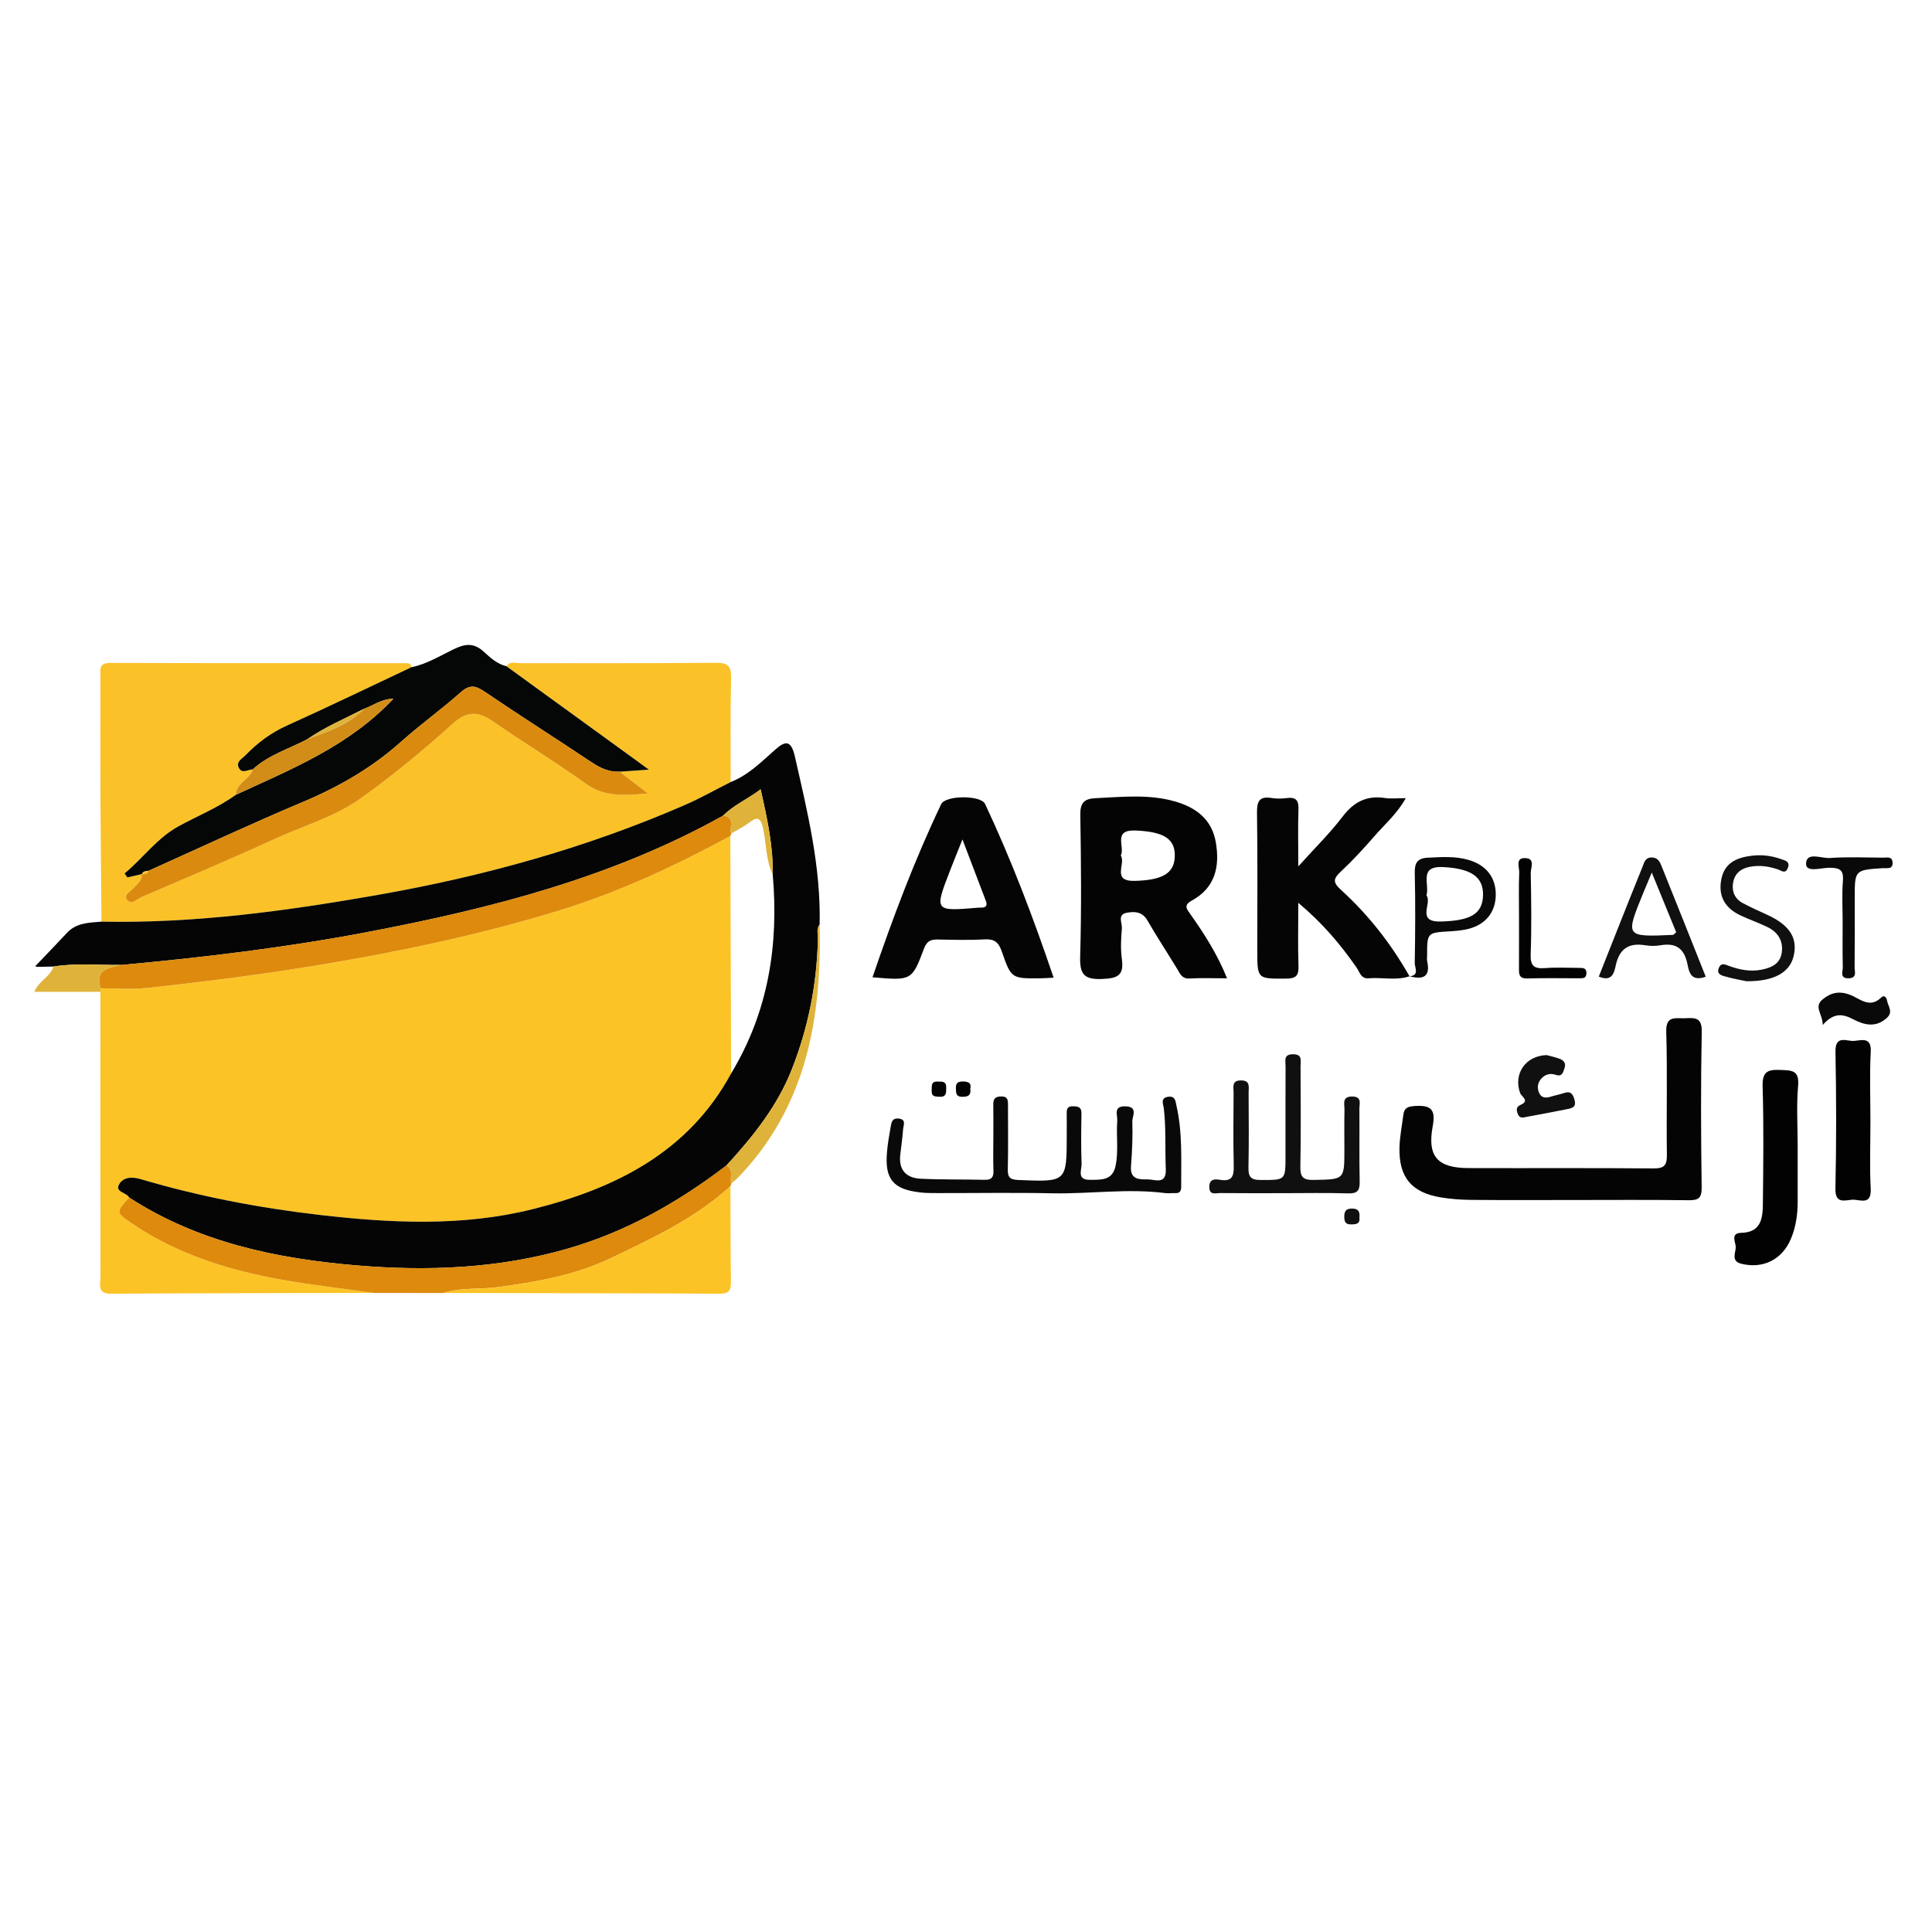 <?xml version="1.0" encoding="utf-8"?>
<!-- Generator: Adobe Illustrator 16.0.0, SVG Export Plug-In . SVG Version: 6.00 Build 0)  -->
<!DOCTYPE svg PUBLIC "-//W3C//DTD SVG 1.1//EN" "http://www.w3.org/Graphics/SVG/1.1/DTD/svg11.dtd">
<svg version="1.1" id="Layer_1" xmlns="http://www.w3.org/2000/svg" xmlns:xlink="http://www.w3.org/1999/xlink" x="0px" y="0px"
	 width="1400px" height="1400px" viewBox="0 0 1400 1400" enable-background="new 0 0 1400 1400" xml:space="preserve">
<g>
	<path fill-rule="evenodd" clip-rule="evenodd" fill="#FCC326" d="M271.098,936.91c-63.552,0.138-127.104,0.125-190.654,0.557
		c-10.13,0.068-7.643-6.486-7.649-11.769c-0.076-69.002-0.037-138.001-0.025-207.001c0.053-0.846,0.104-1.691,0.157-2.537
		c11.256-0.036,22.618,0.912,33.751-0.281c42.031-4.498,83.95-9.876,125.68-16.801c57.809-9.597,114.98-21.698,171.1-38.767
		c44.037-13.394,85.429-32.665,125.755-54.503c0.192,57.361,0.385,114.723,0.577,172.084
		c-31.125,57.412-84.453,83.511-143.939,98.355c-50.698,12.65-102.709,10.108-154.354,4.127
		c-43.93-5.086-87.243-13.396-129.681-25.953c-6.199-1.836-12.63-1.493-15.549,3.904c-3.048,5.633,5.5,5.705,7.386,9.482
		c-9.913,10.736-9.918,10.74,2.88,19.35c32.48,21.848,68.995,33.175,106.996,40.035C225.905,931.236,248.565,933.724,271.098,936.91
		z"/>
	<path fill-rule="evenodd" clip-rule="evenodd" fill="#FAC228" d="M73.522,667.859c-0.264-31.67-0.615-63.34-0.764-95.012
		c-0.128-27.527-0.031-55.057-0.021-82.586c0.003-4.91-1.201-9.916,7.013-9.889c71.325,0.23,142.651,0.143,213.977,0.174
		c2.036,0,4.254,0.008,4.452,2.932c-30.009,14.133-59.866,28.616-90.113,42.227c-11.69,5.261-21.452,12.572-30.186,21.586
		c-2.439,2.517-7.062,4.63-4.808,9.108c2.352,4.672,6.631,1.115,10.066,1.167c-2.02,7.457-12.131,9.54-12.158,18.315
		c-12.824,9.297-27.505,15.21-41.315,22.713c-15.85,8.611-25.955,23.226-39.416,34.342c0.677,0.954,1.353,1.907,2.028,2.86
		c3.428-0.779,6.856-1.562,10.284-2.338c0.826,4.54-2.829,6.567-5.143,9.417c-2.249,2.775-7.852,5.155-5.618,8.714
		c3.101,4.942,7.438-0.093,10.828-1.549c32.196-13.834,64.496-27.456,96.339-42.068c20.849-9.567,43.521-15.977,62.208-29.287
		c23.36-16.639,45.611-35.045,66.923-54.26c10.782-9.722,18.75-8.859,29.469-1.427c21.943,15.212,44.877,29.025,66.502,44.661
		c13.88,10.038,28.195,8.849,45.384,7.305c-7.961-6.175-14.146-10.969-20.329-15.764c6.311-0.448,12.623-0.897,21.062-1.498
		c-5.856-4.268-9.786-7.145-13.728-10.006c-29.839-21.649-59.679-43.298-89.519-64.945c2.75-3.952,6.878-2.167,10.348-2.177
		c47.175-0.13,94.353,0.157,141.524-0.299c9.006-0.088,11.153,2.682,10.956,11.271c-0.575,25.035-0.248,50.093-0.275,75.14
		c-11.105,5.596-21.971,11.744-33.357,16.7c-71.361,31.059-145.817,51.649-222.359,65.097
		C207.522,660.123,141.03,669.22,73.522,667.859z"/>
	<path fill-rule="evenodd" clip-rule="evenodd" fill="#040504" d="M73.522,667.859c67.508,1.36,134-7.736,200.254-19.375
		c76.542-13.447,150.998-34.038,222.359-65.097c11.386-4.957,22.252-11.104,33.357-16.7c12.769-4.977,22.154-14.558,32.152-23.378
		c7.036-6.206,11.495-7.645,14.309,4.712c9.155,40.209,18.981,80.214,17.981,121.867c-2.535,3.349-1.175,7.224-1.259,10.844
		c-0.751,32.601-6.981,64.029-18.99,94.402c-10.567,26.726-28.14,48.521-47.225,69.364c-35.029,26.802-72.903,48.206-115.533,60.433
		c-50.03,14.352-101.244,16.348-152.594,12.014c-58.117-4.902-114.591-16.693-164.684-49.137c-1.885-3.777-10.434-3.85-7.386-9.482
		c2.919-5.397,9.35-5.74,15.549-3.904c42.438,12.558,85.751,20.867,129.681,25.953c51.646,5.981,103.656,8.523,154.354-4.127
		c59.486-14.845,112.814-40.943,143.938-98.354c26.942-44.539,34.636-93.103,30.164-144.213c0.376-20.607-3.988-40.472-8.747-61.736
		c-9.589,7.292-19.57,11.349-27.123,19.07c-80.397,44.853-168.123,67.306-257.628,84.347
		c-59.068,11.246-118.681,18.406-178.52,23.872c-16.421,0.233-32.888-1.526-49.249,1.18c-4.241,0.07-8.48,0.142-12.708,0.223
		c0.011,0.01,0.245-0.649,0.245-0.649l-0.681,0.159c7.681-8.055,15.443-16.033,23.019-24.186
		C55.427,668.57,64.58,668.634,73.522,667.859z"/>
	<path fill-rule="evenodd" clip-rule="evenodd" fill="#040706" d="M183.138,557.566c-3.435-0.052-7.714,3.505-10.066-1.167
		c-2.254-4.479,2.369-6.591,4.808-9.108c8.734-9.014,18.496-16.325,30.186-21.586c30.247-13.611,60.104-28.094,90.113-42.227
		c11.045-2.233,20.567-8.197,30.501-12.982c8.035-3.868,14.401-5.074,21.836,1.716c4.647,4.246,9.706,8.991,16.421,10.541
		c29.842,21.647,59.682,43.296,89.521,64.945c3.942,2.861,7.872,5.738,13.728,10.006c-8.439,0.601-14.751,1.05-21.057,1.498
		c-7.854,0.409-14.316-2.735-20.756-7.032c-25.705-17.159-51.824-33.705-77.386-51.069c-6.563-4.456-10.73-5.084-17.045,0.51
		c-14.066,12.465-29.431,23.468-43.438,35.994c-21.123,18.887-45.013,32.582-71.072,43.546
		c-37.608,15.825-74.575,33.172-111.816,49.87c-1.874,0.309-3.976,0.177-4.828,2.48l-0.227-0.044
		c-3.428,0.779-6.856,1.562-10.284,2.341c-0.675-0.953-1.352-1.907-2.028-2.86c13.461-11.116,23.566-25.73,39.416-34.342
		c13.81-7.503,28.492-13.416,41.313-22.71c40.183-18.595,81.653-35.094,114.106-69.559c-9.059,0.216-14.787,5.074-21.384,7.334
		c-13.792,7.066-28.135,13.109-40.968,21.968C209.399,542.697,194.54,547.011,183.138,557.566z"/>
	<path fill-rule="evenodd" clip-rule="evenodd" fill="#040404" d="M889.172,708.925c-9.886,0-18.546-0.36-27.159,0.13
		c-5.511,0.311-6.805-3.326-8.964-6.908c-7.097-11.768-14.734-23.218-21.568-35.133c-3.722-6.491-9.34-6.631-15.021-5.582
		c-7.011,1.295-3.182,7.4-3.506,11.234c-0.627,7.461-1.01,15.129,0.006,22.505c1.637,11.897-3.376,13.788-14.267,14.231
		c-13.141,0.534-16.333-3.348-15.962-16.227c0.987-34.209,0.666-68.472,0.107-102.702c-0.143-8.787,2.863-11.707,11.07-12.087
		c19.158-0.885,38.332-3.049,57.221,2.28c15.546,4.385,27.089,13.016,29.944,29.937c2.937,17.416-0.568,32.694-17.242,41.864
		c-6.444,3.544-4.01,6.05-1.101,10.173C872.751,676.835,882.127,691.44,889.172,708.925z M812.182,619.955
		c3.816,5.949-7.001,18.818,10.129,18.364c20.023-0.532,28.748-5.427,29-17.987c0.26-12.813-8.462-17.631-28.292-18.512
		C806,601.065,815.381,613.449,812.182,619.955z"/>
	<path fill-rule="evenodd" clip-rule="evenodd" fill="#040504" d="M1021.408,707.446c-9.751,3.307-19.799,0.618-29.67,1.466
		c-5.576,0.48-6.471-4.555-8.68-7.73c-11.623-16.718-24.586-32.163-42.271-46.971c0,16.791-0.35,31.229,0.15,45.639
		c0.244,6.959-1.574,9.244-8.913,9.285c-20.95,0.118-20.948,0.496-20.948-20.688c0-33.033,0.284-66.073-0.201-99.101
		c-0.122-8.33,1.302-12.597,10.6-11.077c3.664,0.598,7.56,0.478,11.264,0.017c6.966-0.87,8.395,2.336,8.177,8.629
		c-0.434,12.479-0.13,24.982-0.13,40.896c12.061-13.386,22.932-24.029,32.053-36.006c8.14-10.692,17.481-15.565,30.762-13.545
		c4.494,0.684,9.178,0.107,15.063,0.107c-6.163,11.192-15.254,18.948-22.901,27.765c-7.658,8.834-15.625,17.472-24.16,25.441
		c-5.568,5.202-5.878,7.827,0.199,13.347c19.889,18.063,36.295,39.121,49.58,62.538L1021.408,707.446z"/>
	<path fill-rule="evenodd" clip-rule="evenodd" fill="#040404" d="M1140.354,869.57c-24.661,0-49.323,0.138-73.982-0.083
		c-7.486-0.066-15.051-0.596-22.424-1.829c-21.181-3.539-30.383-14.636-29.831-36.189c0.2-7.886,1.816-15.734,2.789-23.601
		c0.633-5.091,3.321-6.101,8.481-6.425c11.528-0.723,15.104,2.498,12.824,14.651c-4.112,21.919,3.477,30.261,25.829,30.341
		c44.723,0.162,89.452-0.159,134.173,0.24c7.938,0.068,9.771-2.367,9.668-9.902c-0.404-29.672,0.431-59.369-0.456-89.021
		c-0.358-11.981,6.563-9.707,13.398-9.903c6.929-0.2,12.538-1.122,12.324,9.72c-0.74,37.604-0.583,75.235-0.054,112.847
		c0.115,8.327-2.785,9.413-9.979,9.313C1195.531,869.34,1167.94,869.57,1140.354,869.57z"/>
	<path fill-rule="evenodd" clip-rule="evenodd" fill="#050505" d="M763.503,708.464c-3.802,0.188-6.655,0.429-9.511,0.453
		c-20.937,0.196-21.245,0.289-28.066-19.482c-2.287-6.633-5.366-9.143-12.471-8.731c-11.249,0.649-22.566,0.311-33.85,0.11
		c-5.079-0.09-7.922,0.935-10.049,6.597c-8.754,23.311-9.084,23.188-37.309,20.767c14.633-42.752,30.367-84.839,49.778-125.468
		c3.107-6.505,28.725-6.643,31.79-0.14C732.984,623.257,748.85,665.249,763.503,708.464z M697.429,608.26
		c-3.61,9.05-6.365,15.779-8.986,22.557c-11.444,29.599-11.431,29.604,20.476,26.924c0.826-0.068,1.66-0.037,2.491-0.051
		c3.57-0.071,4.064-2.025,2.97-4.905C708.978,638.579,703.565,624.377,697.429,608.26z"/>
	<path fill-rule="evenodd" clip-rule="evenodd" fill="#DD8A0D" d="M93.65,867.809c50.093,32.443,106.567,44.234,164.684,49.137
		c51.35,4.334,102.564,2.338,152.594-12.014c42.629-12.227,80.503-33.631,115.535-60.435c5.514,3.187,2.177,8.712,3.44,13.021
		c-0.052,0.713-0.255,1.38-0.61,2c-25.156,23.201-55.814,37.387-86.126,51.961c-26.07,12.536-54.176,17.497-82.714,21.265
		c-13.066,1.726-26.461,0.118-39.22,4.209c-16.711-0.013-33.423-0.026-50.135-0.039c-22.533-3.189-45.193-5.677-67.572-9.72
		c-38.001-6.86-74.516-18.188-106.996-40.035C83.732,878.549,83.737,878.545,93.65,867.809z"/>
	<path fill-rule="evenodd" clip-rule="evenodd" fill="#FCC326" d="M321.233,936.952c12.759-4.091,26.153-2.483,39.22-4.209
		c28.539-3.768,56.644-8.729,82.714-21.265c30.312-14.574,60.97-28.76,86.126-51.961c0.091,22.969,0.054,45.937,0.359,68.899
		c0.078,5.896-0.786,9.079-7.984,9.042C454.858,937.1,388.046,937.074,321.233,936.952z"/>
	<path fill-rule="evenodd" clip-rule="evenodd" fill="#090909" d="M719.814,824.531c0.009-7.941,0.102-15.886-0.031-23.828
		c-0.066-3.937,0.848-6.076,5.51-6.18c5.108-0.115,5.138,2.772,5.131,6.324c-0.032,15.468,0.24,30.942-0.135,46.399
		c-0.145,5.927,1.546,7.569,7.615,7.822c35.104,1.461,35.095,1.647,35.097-32.903c0-5.016,0.071-10.033-0.022-15.048
		c-0.059-3.233,0.271-5.571,4.572-5.472c3.88,0.092,6.216,0.611,6.123,5.354c-0.232,12.119-0.375,24.256,0.086,36.361
		c0.166,4.391-3.766,11.693,6.138,11.593c8.173-0.084,16.293,0.556,18.507-10.195c2.221-10.785,0.36-21.688,1.208-32.488
		c0.326-4.146-3.213-10.822,5.905-10.594c9.477,0.237,4.878,7.31,5,11.008c0.358,10.813-0.127,21.691-0.955,32.491
		c-0.768,10.04,6.562,9.423,12.386,9.475c5.128,0.043,13.308,4.041,12.829-7.445c-0.604-14.59,0.253-29.223-1.399-43.811
		c-0.348-3.059-2.971-7.98,3.462-8.675c5.01-0.539,4.995,3.576,5.689,6.621c4.414,19.357,3.33,39.048,3.404,58.67
		c0.01,3.01-0.966,4.726-4.272,4.576c-2.503-0.112-5.052,0.26-7.519-0.054c-27.267-3.454-54.515,0.73-81.787,0.167
		c-27.578-0.566-55.18-0.108-82.771-0.143c-4.176-0.007-8.381,0.015-12.52-0.448c-20.061-2.253-26.153-9.739-24.261-29.891
		c0.545-5.812,1.521-11.594,2.555-17.345c0.573-3.187,0.862-6.881,5.865-6.312c5.749,0.651,3.42,4.748,3.213,7.594
		c-0.453,6.229-1.359,12.423-2.07,18.632c-1.266,11.06,4.376,16.861,14.787,17.356c15.435,0.738,30.917,0.43,46.375,0.795
		c4.888,0.115,6.541-1.777,6.359-6.582C719.589,840.426,719.807,832.477,719.814,824.531z"/>
	<path fill-rule="evenodd" clip-rule="evenodd" fill="#101010" d="M930.596,864.611c-15.455,0-30.91,0.099-46.363-0.08
		c-3.213-0.037-8.039,1.885-7.93-4.616c0.104-5.976,4.462-5.511,7.939-4.949c9.127,1.471,9.933-3.336,9.764-10.665
		c-0.406-17.533-0.182-35.084-0.093-52.625c0.02-3.858-1.584-8.783,5.402-8.766c6.897,0.017,5.464,4.838,5.479,8.768
		c0.065,17.96,0.286,35.928-0.103,53.878c-0.146,6.626,1.065,9.496,8.677,9.501c18.156,0.005,18.156,0.459,18.156-17.315
		c0-21.72-0.044-43.44,0.044-65.158c0.018-3.795-1.677-8.618,5.402-8.639c7.094-0.021,5.441,4.824,5.457,8.621
		c0.09,24.226,0.343,48.456-0.128,72.674c-0.147,7.595,1.777,9.933,9.66,9.78c22.23-0.429,22.235-0.036,22.235-21.926
		c0-9.606-0.152-19.218,0.073-28.819c0.099-4.073-2.13-9.837,5.741-9.704c7.123,0.12,5.018,5.375,5.055,9.014
		c0.176,17.541-0.17,35.089,0.211,52.622c0.137,6.403-1.555,8.766-8.322,8.558C961.513,864.283,946.051,864.611,930.596,864.611z"/>
	<path fill-rule="evenodd" clip-rule="evenodd" fill="#020202" d="M1302.669,830.66c0,13.366,0.015,26.735-0.002,40.102
		c-0.013,9.268-1.284,18.338-4.902,26.927c-6.358,15.093-20.059,21.841-35.717,18.144c-8.038-1.896-4.214-8.069-4.256-12.182
		c-0.034-3.415-4.083-10.098,3.962-10.286c14.344-0.336,15.587-10.477,15.697-20.828c0.304-28.402,0.656-56.826-0.182-85.209
		c-0.309-10.45,3.302-12.416,12.595-12.007c8.206,0.358,14.139-0.146,13.114,11.502
		C1301.701,801.331,1302.669,816.038,1302.669,830.66z"/>
	<path fill-rule="evenodd" clip-rule="evenodd" fill="#020202" d="M1355.381,812.481c0,16.313-0.621,32.657,0.201,48.929
		c0.637,12.582-8.077,7.564-13.434,7.957c-5.463,0.402-12.371,3.152-12.133-8.021c0.705-33.028,0.695-66.09,0.029-99.12
		c-0.256-12.565,8.105-7.555,13.457-7.949c5.461-0.4,12.722-3.189,12.113,8.025C1354.711,778.982,1355.381,795.752,1355.381,812.481
		z"/>
	<path fill-rule="evenodd" clip-rule="evenodd" fill="#101010" d="M1236.05,707.77c-11.275,4.018-12.18-4.188-13.332-9.503
		c-2.409-11.124-8.376-15.198-19.367-13.3c-3.647,0.63-7.579,0.608-11.236,0.007c-11.842-1.944-18.591,2.51-21.247,14.45
		c-1.138,5.104-2.496,12.415-12.32,8.24c10.564-26.645,21.027-53.255,31.761-79.753c1.101-2.716,1.777-6.54,6.462-6.554
		c5.047-0.02,6.24,3.75,7.581,7.072C1214.939,654.662,1225.365,680.963,1236.05,707.77z M1196.938,632.297
		c-2.896,6.922-4.683,11.106-6.397,15.317c-12.776,31.344-12.771,31.352,21.678,29.856c0.594-0.027,1.15-0.89,2.412-1.927
		C1209.17,662.194,1203.61,648.607,1196.938,632.297z"/>
	<path fill-rule="evenodd" clip-rule="evenodd" fill="#090909" d="M1021.408,707.446l-0.027,0.013
		c7.423-0.613,3.741-6.379,3.795-9.511c0.373-21.748,0.52-43.51,0.018-65.25c-0.17-7.339,1.804-10.8,9.355-11.172
		c10.041-0.495,20.013-1.272,29.861,1.669c12.785,3.816,19.786,12.965,19.471,25.763c-0.302,12.163-7.342,20.989-19.828,24.146
		c-4.422,1.118-9.077,1.51-13.654,1.785c-16.264,0.98-16.266,0.907-16.269,17.806c0,1.255-0.229,2.562,0.037,3.755
		C1036.766,708.115,1031.029,710.013,1021.408,707.446z M1033.657,648.848c4.402,5.608-7.792,19.342,10.272,18.916
		c21.576-0.51,30.445-5.479,30.736-19.034c0.294-13.631-9.106-19.257-28.388-20.404
		C1027.484,627.21,1036.206,640.599,1033.657,648.848z"/>
	<path fill-rule="evenodd" clip-rule="evenodd" fill="#101010" d="M1265.617,711.047c-2.758-0.59-8.921-1.64-14.911-3.304
		c-2.925-0.812-7.253-1.675-5.082-6.577c1.701-3.844,4.602-2.174,7.413-1.166c7.537,2.703,15.212,4.279,23.309,2.695
		c7.479-1.465,13.805-4.309,14.842-12.832c1.029-8.491-3.107-14.534-10.543-18.134c-6.363-3.079-13.092-5.397-19.489-8.415
		c-11.183-5.277-16.313-14.001-13.776-26.429c2.432-11.923,11.523-15.521,22.089-16.801c7.128-0.863,14.178-0.022,20.96,2.377
		c3.018,1.066,7.045,1.699,5.069,6.628c-1.813,4.524-4.795,1.708-7.229,0.89c-6.837-2.302-13.646-3.26-20.87-1.738
		c-6.589,1.385-10.553,5.314-11.567,11.565c-1.01,6.206,1.297,11.608,7.168,14.683c5.524,2.893,11.187,5.542,16.882,8.091
		c16.778,7.521,22.975,16.855,19.867,30.182C1297.007,704.51,1285.842,711.178,1265.617,711.047z"/>
	<path fill-rule="evenodd" clip-rule="evenodd" fill="#090909" d="M1335.254,668.34c-0.003-10.006-0.604-20.061,0.188-30.003
		c0.645-8.128-2.456-9.516-9.803-9.538c-5.896-0.017-17.061,3.753-16.911-2.927c0.201-8.896,11.134-3.719,17.154-4.14
		c12.858-0.902,25.83-0.321,38.754-0.238c2.688,0.017,6.432-1.118,6.774,3.282c0.429,5.491-3.937,4.113-7.011,4.319
		c-20.389,1.357-20.389,1.346-20.389,21.526c0,16.676,0.098,33.354-0.088,50.029c-0.035,3.214,2.024,8.141-4.349,8.261
		c-6.673,0.128-4.133-5.01-4.212-8.055C1335.079,690.025,1335.254,679.179,1335.254,668.34z"/>
	<path fill-rule="evenodd" clip-rule="evenodd" fill="#DFB33A" d="M529.903,857.518c-1.264-4.309,2.074-9.834-3.44-13.021
		c19.083-20.841,36.656-42.637,47.223-69.362c12.009-30.373,18.239-61.801,18.99-94.402c0.084-3.621-1.276-7.496,1.259-10.844
		c1.564,68.107-9.519,132.119-59.292,183.624C533.212,854.99,531.49,856.189,529.903,857.518z"/>
	<path fill-rule="evenodd" clip-rule="evenodd" fill="#101010" d="M1120.695,764.563c2.309,0.63,5.99,1.355,9.452,2.667
		c2.865,1.086,4.819,3.069,3.563,6.745c-1.105,3.248-1.635,6.523-6.564,4.839c-3.765-1.286-7.393-0.325-10.191,2.729
		c-2.829,3.086-3.263,6.763-1.647,10.418c1.667,3.77,4.896,3.826,8.427,2.724c3.162-0.988,6.457-1.564,9.595-2.618
		c4.826-1.626,6.432,0.573,7.652,4.98c1.349,4.881-1.358,5.881-4.839,6.571c-9.771,1.939-19.553,3.829-29.355,5.602
		c-2.312,0.417-5.282,1.566-6.626-1.373c-1.157-2.531-2.211-5.522,1.768-7.248c6.807-2.953,0.539-6-0.385-8.535
		C1096.598,778.471,1105.096,765.082,1120.695,764.563z"/>
	<path fill-rule="evenodd" clip-rule="evenodd" fill="#020202" d="M1100.742,664.697c0-10.864-0.274-21.738,0.149-32.584
		c0.149-3.775-3.054-10.702,4.574-10.292c7.224,0.385,3.679,7.101,3.75,10.81c0.386,19.63,0.675,39.291-0.046,58.9
		c-0.316,8.631,2.676,10.58,10.496,9.984c8.31-0.633,16.702-0.143,25.059-0.133c2.625,0.003,4.954,0.135,4.861,3.873
		c-0.099,3.743-2.563,3.643-5.074,3.647c-12.536,0.02-25.081-0.287-37.603,0.133c-6.586,0.223-6.221-3.606-6.191-7.986
		C1100.791,688.933,1100.742,676.813,1100.742,664.697z"/>
	<path fill-rule="evenodd" clip-rule="evenodd" fill="#090909" d="M1320.828,742.731c-0.088-8.292-6.814-13.055,0.024-18.626
		c5.983-4.876,12.021-6.158,19.666-3.275c7.116,2.684,14.286,10.305,22.721,1.969c2.309-2.282,3.865,0.357,4.179,2.232
		c0.694,4.143,4.712,8.199-0.142,12.602c-7.969,7.225-16.294,5.185-24.309,1.01C1335.648,734.829,1329.059,733.339,1320.828,742.731
		z"/>
	<path fill-rule="evenodd" clip-rule="evenodd" fill="#DFB33A" d="M38.685,700.414c16.361-2.706,32.828-0.946,49.245-1.177
		c-8.816,2.26-19.396,2.956-15.004,16.923c-0.053,0.846-0.104,1.691-0.157,2.537c-15.505,0-31.011,0-47.868,0
		C28.228,710.381,36.729,707.745,38.685,700.414z"/>
	<path fill-rule="evenodd" clip-rule="evenodd" fill="#101010" d="M985.096,882.096c0.618,4.902-2.498,5.136-6.194,5.148
		c-3.924,0.015-4.735-1.937-4.787-5.43c-0.062-4.128,1.229-6.064,5.643-6.055C984.365,875.768,985.49,878.128,985.096,882.096z"/>
	<path fill-rule="evenodd" clip-rule="evenodd" fill="#020202" d="M679.759,783.787c3.159-0.14,6.051-0.127,5.904,4.285
		c-0.112,3.363,0.501,6.925-4.771,6.67c-3.064-0.147-5.987,0.086-5.768-4.354C675.288,787.097,674.441,783.268,679.759,783.787z"/>
	<path fill-rule="evenodd" clip-rule="evenodd" fill="#020202" d="M703.104,788.988c0.699,4.903-1.727,5.739-5.636,5.801
		c-4.959,0.08-4.681-2.967-4.796-6.345c-0.13-3.816,1.699-4.77,5.151-4.745C701.857,783.729,704.141,784.92,703.104,788.988z"/>
	<path fill-rule="evenodd" clip-rule="evenodd" fill="#DFB33A" d="M25.541,700.146l0.681-0.159c0,0-0.234,0.659-0.245,0.649
		c-0.012-0.01-0.584,0.076-0.584,0.076L25.541,700.146z"/>
	<path fill-rule="evenodd" clip-rule="evenodd" fill="#DD8A0D" d="M72.926,716.16c-4.393-13.967,6.188-14.663,15.004-16.923
		c59.843-5.469,119.456-12.629,178.524-23.875c89.505-17.041,177.231-39.494,257.63-84.349c9.155,1.103,4.16,8.5,5.768,12.962
		c-0.104,0.649-0.317,1.26-0.64,1.833c-40.326,21.838-81.718,41.109-125.755,54.503c-56.12,17.068-113.291,29.17-171.1,38.767
		c-41.73,6.925-83.649,12.303-125.68,16.801C95.544,717.072,84.182,716.124,72.926,716.16z"/>
	<path fill-rule="evenodd" clip-rule="evenodd" fill="#DA8B0F" d="M107.616,631.02c37.241-16.698,74.208-34.045,111.816-49.87
		c26.059-10.964,49.949-24.659,71.072-43.546c14.007-12.526,29.372-23.529,43.438-35.994c6.314-5.594,10.481-4.966,17.045-0.51
		c25.563,17.365,51.682,33.91,77.386,51.069c6.439,4.297,12.902,7.441,20.756,7.032c6.178,4.795,12.363,9.589,20.324,15.764
		c-17.189,1.544-31.504,2.733-45.384-7.305c-21.625-15.636-44.559-29.449-66.502-44.661c-10.719-7.432-18.687-8.295-29.469,1.427
		c-21.312,19.215-43.563,37.621-66.923,54.26c-18.686,13.31-41.358,19.72-62.208,29.287c-31.844,14.612-64.144,28.233-96.339,42.068
		c-3.39,1.456-7.728,6.491-10.828,1.549c-2.233-3.559,3.369-5.939,5.618-8.714c2.314-2.851,5.969-4.878,5.143-9.417
		c0-0.002,0.227,0.042,0.227,0.04C104.827,633.508,106.761,633.314,107.616,631.02z"/>
	<path fill-rule="evenodd" clip-rule="evenodd" fill="#D28D18" d="M263.699,513.66c6.597-2.26,12.326-7.119,21.384-7.334
		c-32.453,34.464-73.923,50.963-114.106,69.559c0.03-8.778,10.141-10.861,12.161-18.318c11.402-10.555,26.261-14.869,39.595-21.941
		C237.342,530.083,252.445,525.46,263.699,513.66z"/>
	<path fill-rule="evenodd" clip-rule="evenodd" fill="#DFB33A" d="M559.952,633.682c-5.202-10.558-4.492-22.395-7.028-33.542
		c-1.9-8.361-4.474-8.236-10.332-3.814c-3.933,2.966-8.473,5.128-12.74,7.65c-1.607-4.462,3.388-11.859-5.768-12.962
		c7.551-7.719,17.531-11.776,27.121-19.068C555.964,593.209,560.328,613.074,559.952,633.682z"/>
	<path fill-rule="evenodd" clip-rule="evenodd" fill="#DFB33A" d="M263.699,513.66c-11.254,11.8-26.357,16.423-40.966,21.965
		C235.564,526.769,249.907,520.727,263.699,513.66z"/>
	<path fill-rule="evenodd" clip-rule="evenodd" fill="#FAC228" d="M107.616,631.02c-0.855,2.294-2.79,2.488-4.828,2.479
		C103.64,631.196,105.742,631.328,107.616,631.02z"/>
</g>
</svg>
